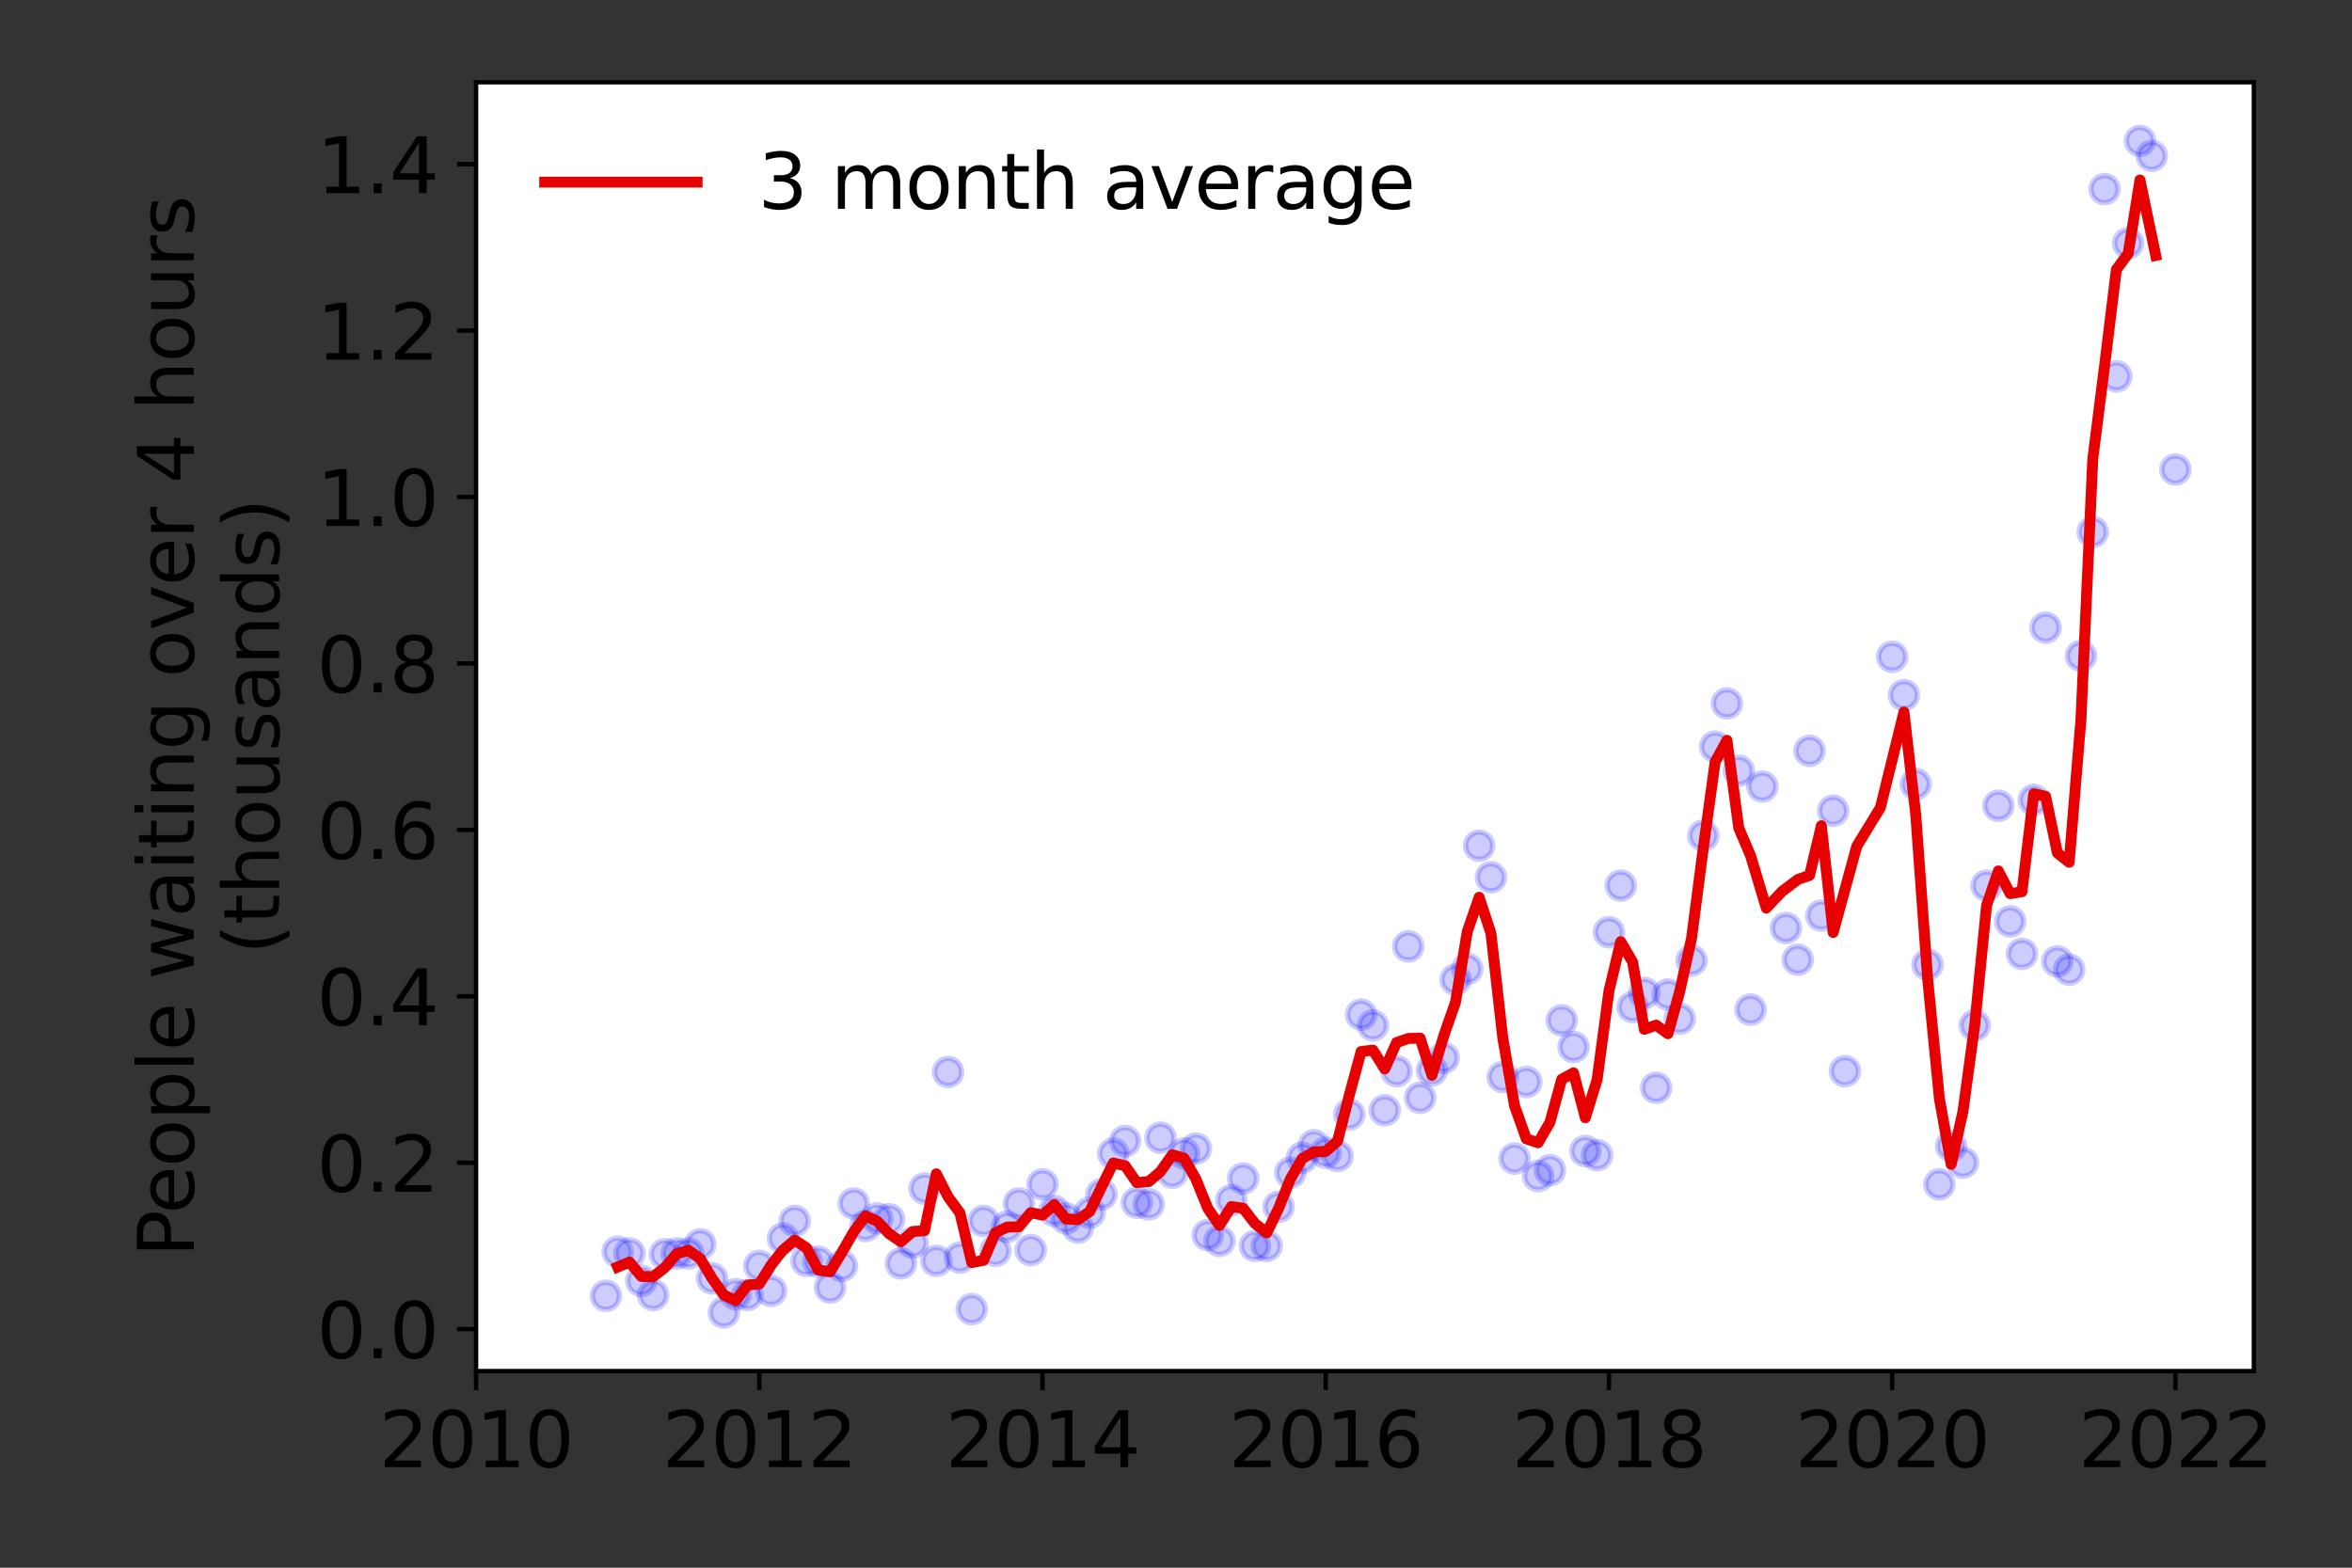 <?xml version="1.0" encoding="utf-8" standalone="no"?>
<!DOCTYPE svg PUBLIC "-//W3C//DTD SVG 1.1//EN"
  "http://www.w3.org/Graphics/SVG/1.1/DTD/svg11.dtd">
<svg height="288pt" version="1.1" viewBox="0 0 432 288" width="432pt" xmlns="http://www.w3.org/2000/svg" xmlns:xlink="http://www.w3.org/1999/xlink">
 <rect x="0" y="0" width="432" height="288" fill="#333333" stroke="none"/>
 <defs>
  <style type="text/css">*{stroke-linecap:butt;stroke-linejoin:round;}</style>
 </defs>
 <g id="figure_1">
  <g id="patch_1">
   <path d="M 0 288 
L 432 288 
L 432 0 
L 0 0 
z
" style="fill:none;"/>
  </g>
  <g id="axes_1">
   <g id="patch_2">
    <path d="M 87.445 251.88 
L 413.971 251.88 
L 413.971 15.12 
L 87.445 15.12 
z
" style="fill:#ffffff;"/>
   </g>
   <g id="matplotlib.axis_1">
    <g id="xtick_1">
     <g id="line2d_1">
      <defs>
       <path d="M 0 0 
L 0 3.5 
" id="m9cce3bb2ef" style="stroke:#000000;stroke-width:0.8;"/>
      </defs>
      <g>
       <use style="stroke:#000000;stroke-width:0.8;" x="87.445" xlink:href="#m9cce3bb2ef" y="251.88"/>
      </g>
     </g>
     <g id="text_1">
      <!-- 2010 -->
      <g transform="translate(69.63 269.518)scale(0.14 -0.14)">
       <defs>
        <path d="M 1228 531 
L 3431 531 
L 3431 0 
L 469 0 
L 469 531 
Q 828 903 1448 1529 
Q 2069 2156 2228 2338 
Q 2531 2678 2651 2914 
Q 2772 3150 2772 3378 
Q 2772 3750 2511 3984 
Q 2250 4219 1831 4219 
Q 1534 4219 1204 4116 
Q 875 4013 500 3803 
L 500 4441 
Q 881 4594 1212 4672 
Q 1544 4750 1819 4750 
Q 2544 4750 2975 4387 
Q 3406 4025 3406 3419 
Q 3406 3131 3298 2873 
Q 3191 2616 2906 2266 
Q 2828 2175 2409 1742 
Q 1991 1309 1228 531 
z
" id="DejaVuSans-32" transform="scale(0.016)"/>
        <path d="M 2034 4250 
Q 1547 4250 1301 3770 
Q 1056 3291 1056 2328 
Q 1056 1369 1301 889 
Q 1547 409 2034 409 
Q 2525 409 2770 889 
Q 3016 1369 3016 2328 
Q 3016 3291 2770 3770 
Q 2525 4250 2034 4250 
z
M 2034 4750 
Q 2819 4750 3233 4129 
Q 3647 3509 3647 2328 
Q 3647 1150 3233 529 
Q 2819 -91 2034 -91 
Q 1250 -91 836 529 
Q 422 1150 422 2328 
Q 422 3509 836 4129 
Q 1250 4750 2034 4750 
z
" id="DejaVuSans-30" transform="scale(0.016)"/>
        <path d="M 794 531 
L 1825 531 
L 1825 4091 
L 703 3866 
L 703 4441 
L 1819 4666 
L 2450 4666 
L 2450 531 
L 3481 531 
L 3481 0 
L 794 0 
L 794 531 
z
" id="DejaVuSans-31" transform="scale(0.016)"/>
       </defs>
       <use xlink:href="#DejaVuSans-32"/>
       <use x="63.623" xlink:href="#DejaVuSans-30"/>
       <use x="127.246" xlink:href="#DejaVuSans-31"/>
       <use x="190.869" xlink:href="#DejaVuSans-30"/>
      </g>
     </g>
    </g>
    <g id="xtick_2">
     <g id="line2d_2">
      <g>
       <use style="stroke:#000000;stroke-width:0.8;" x="139.464" xlink:href="#m9cce3bb2ef" y="251.88"/>
      </g>
     </g>
     <g id="text_2">
      <!-- 2012 -->
      <g transform="translate(121.649 269.518)scale(0.14 -0.14)">
       <use xlink:href="#DejaVuSans-32"/>
       <use x="63.623" xlink:href="#DejaVuSans-30"/>
       <use x="127.246" xlink:href="#DejaVuSans-31"/>
       <use x="190.869" xlink:href="#DejaVuSans-32"/>
      </g>
     </g>
    </g>
    <g id="xtick_3">
     <g id="line2d_3">
      <g>
       <use style="stroke:#000000;stroke-width:0.8;" x="191.483" xlink:href="#m9cce3bb2ef" y="251.88"/>
      </g>
     </g>
     <g id="text_3">
      <!-- 2014 -->
      <g transform="translate(173.668 269.518)scale(0.14 -0.14)">
       <defs>
        <path d="M 2419 4116 
L 825 1625 
L 2419 1625 
L 2419 4116 
z
M 2253 4666 
L 3047 4666 
L 3047 1625 
L 3713 1625 
L 3713 1100 
L 3047 1100 
L 3047 0 
L 2419 0 
L 2419 1100 
L 313 1100 
L 313 1709 
L 2253 4666 
z
" id="DejaVuSans-34" transform="scale(0.016)"/>
       </defs>
       <use xlink:href="#DejaVuSans-32"/>
       <use x="63.623" xlink:href="#DejaVuSans-30"/>
       <use x="127.246" xlink:href="#DejaVuSans-31"/>
       <use x="190.869" xlink:href="#DejaVuSans-34"/>
      </g>
     </g>
    </g>
    <g id="xtick_4">
     <g id="line2d_4">
      <g>
       <use style="stroke:#000000;stroke-width:0.8;" x="243.501" xlink:href="#m9cce3bb2ef" y="251.88"/>
      </g>
     </g>
     <g id="text_4">
      <!-- 2016 -->
      <g transform="translate(225.686 269.518)scale(0.14 -0.14)">
       <defs>
        <path d="M 2113 2584 
Q 1688 2584 1439 2293 
Q 1191 2003 1191 1497 
Q 1191 994 1439 701 
Q 1688 409 2113 409 
Q 2538 409 2786 701 
Q 3034 994 3034 1497 
Q 3034 2003 2786 2293 
Q 2538 2584 2113 2584 
z
M 3366 4563 
L 3366 3988 
Q 3128 4100 2886 4159 
Q 2644 4219 2406 4219 
Q 1781 4219 1451 3797 
Q 1122 3375 1075 2522 
Q 1259 2794 1537 2939 
Q 1816 3084 2150 3084 
Q 2853 3084 3261 2657 
Q 3669 2231 3669 1497 
Q 3669 778 3244 343 
Q 2819 -91 2113 -91 
Q 1303 -91 875 529 
Q 447 1150 447 2328 
Q 447 3434 972 4092 
Q 1497 4750 2381 4750 
Q 2619 4750 2861 4703 
Q 3103 4656 3366 4563 
z
" id="DejaVuSans-36" transform="scale(0.016)"/>
       </defs>
       <use xlink:href="#DejaVuSans-32"/>
       <use x="63.623" xlink:href="#DejaVuSans-30"/>
       <use x="127.246" xlink:href="#DejaVuSans-31"/>
       <use x="190.869" xlink:href="#DejaVuSans-36"/>
      </g>
     </g>
    </g>
    <g id="xtick_5">
     <g id="line2d_5">
      <g>
       <use style="stroke:#000000;stroke-width:0.8;" x="295.52" xlink:href="#m9cce3bb2ef" y="251.88"/>
      </g>
     </g>
     <g id="text_5">
      <!-- 2018 -->
      <g transform="translate(277.705 269.518)scale(0.14 -0.14)">
       <defs>
        <path d="M 2034 2216 
Q 1584 2216 1326 1975 
Q 1069 1734 1069 1313 
Q 1069 891 1326 650 
Q 1584 409 2034 409 
Q 2484 409 2743 651 
Q 3003 894 3003 1313 
Q 3003 1734 2745 1975 
Q 2488 2216 2034 2216 
z
M 1403 2484 
Q 997 2584 770 2862 
Q 544 3141 544 3541 
Q 544 4100 942 4425 
Q 1341 4750 2034 4750 
Q 2731 4750 3128 4425 
Q 3525 4100 3525 3541 
Q 3525 3141 3298 2862 
Q 3072 2584 2669 2484 
Q 3125 2378 3379 2068 
Q 3634 1759 3634 1313 
Q 3634 634 3220 271 
Q 2806 -91 2034 -91 
Q 1263 -91 848 271 
Q 434 634 434 1313 
Q 434 1759 690 2068 
Q 947 2378 1403 2484 
z
M 1172 3481 
Q 1172 3119 1398 2916 
Q 1625 2713 2034 2713 
Q 2441 2713 2670 2916 
Q 2900 3119 2900 3481 
Q 2900 3844 2670 4047 
Q 2441 4250 2034 4250 
Q 1625 4250 1398 4047 
Q 1172 3844 1172 3481 
z
" id="DejaVuSans-38" transform="scale(0.016)"/>
       </defs>
       <use xlink:href="#DejaVuSans-32"/>
       <use x="63.623" xlink:href="#DejaVuSans-30"/>
       <use x="127.246" xlink:href="#DejaVuSans-31"/>
       <use x="190.869" xlink:href="#DejaVuSans-38"/>
      </g>
     </g>
    </g>
    <g id="xtick_6">
     <g id="line2d_6">
      <g>
       <use style="stroke:#000000;stroke-width:0.8;" x="347.539" xlink:href="#m9cce3bb2ef" y="251.88"/>
      </g>
     </g>
     <g id="text_6">
      <!-- 2020 -->
      <g transform="translate(329.724 269.518)scale(0.14 -0.14)">
       <use xlink:href="#DejaVuSans-32"/>
       <use x="63.623" xlink:href="#DejaVuSans-30"/>
       <use x="127.246" xlink:href="#DejaVuSans-32"/>
       <use x="190.869" xlink:href="#DejaVuSans-30"/>
      </g>
     </g>
    </g>
    <g id="xtick_7">
     <g id="line2d_7">
      <g>
       <use style="stroke:#000000;stroke-width:0.8;" x="399.558" xlink:href="#m9cce3bb2ef" y="251.88"/>
      </g>
     </g>
     <g id="text_7">
      <!-- 2022 -->
      <g transform="translate(381.743 269.518)scale(0.14 -0.14)">
       <use xlink:href="#DejaVuSans-32"/>
       <use x="63.623" xlink:href="#DejaVuSans-30"/>
       <use x="127.246" xlink:href="#DejaVuSans-32"/>
       <use x="190.869" xlink:href="#DejaVuSans-32"/>
      </g>
     </g>
    </g>
   </g>
   <g id="matplotlib.axis_2">
    <g id="ytick_1">
     <g id="line2d_8">
      <defs>
       <path d="M 0 0 
L -3.5 0 
" id="m38bc4de103" style="stroke:#000000;stroke-width:0.8;"/>
      </defs>
      <g>
       <use style="stroke:#000000;stroke-width:0.8;" x="87.445" xlink:href="#m38bc4de103" y="244.176"/>
      </g>
     </g>
     <g id="text_8">
      <!-- 0.0 -->
      <g transform="translate(58.181 249.494)scale(0.14 -0.14)">
       <defs>
        <path d="M 684 794 
L 1344 794 
L 1344 0 
L 684 0 
L 684 794 
z
" id="DejaVuSans-2e" transform="scale(0.016)"/>
       </defs>
       <use xlink:href="#DejaVuSans-30"/>
       <use x="63.623" xlink:href="#DejaVuSans-2e"/>
       <use x="95.41" xlink:href="#DejaVuSans-30"/>
      </g>
     </g>
    </g>
    <g id="ytick_2">
     <g id="line2d_9">
      <g>
       <use style="stroke:#000000;stroke-width:0.8;" x="87.445" xlink:href="#m38bc4de103" y="213.602"/>
      </g>
     </g>
     <g id="text_9">
      <!-- 0.2 -->
      <g transform="translate(58.181 218.921)scale(0.14 -0.14)">
       <use xlink:href="#DejaVuSans-30"/>
       <use x="63.623" xlink:href="#DejaVuSans-2e"/>
       <use x="95.41" xlink:href="#DejaVuSans-32"/>
      </g>
     </g>
    </g>
    <g id="ytick_3">
     <g id="line2d_10">
      <g>
       <use style="stroke:#000000;stroke-width:0.8;" x="87.445" xlink:href="#m38bc4de103" y="183.029"/>
      </g>
     </g>
     <g id="text_10">
      <!-- 0.4 -->
      <g transform="translate(58.181 188.348)scale(0.14 -0.14)">
       <use xlink:href="#DejaVuSans-30"/>
       <use x="63.623" xlink:href="#DejaVuSans-2e"/>
       <use x="95.41" xlink:href="#DejaVuSans-34"/>
      </g>
     </g>
    </g>
    <g id="ytick_4">
     <g id="line2d_11">
      <g>
       <use style="stroke:#000000;stroke-width:0.8;" x="87.445" xlink:href="#m38bc4de103" y="152.455"/>
      </g>
     </g>
     <g id="text_11">
      <!-- 0.6 -->
      <g transform="translate(58.181 157.774)scale(0.14 -0.14)">
       <use xlink:href="#DejaVuSans-30"/>
       <use x="63.623" xlink:href="#DejaVuSans-2e"/>
       <use x="95.41" xlink:href="#DejaVuSans-36"/>
      </g>
     </g>
    </g>
    <g id="ytick_5">
     <g id="line2d_12">
      <g>
       <use style="stroke:#000000;stroke-width:0.8;" x="87.445" xlink:href="#m38bc4de103" y="121.882"/>
      </g>
     </g>
     <g id="text_12">
      <!-- 0.8 -->
      <g transform="translate(58.181 127.201)scale(0.14 -0.14)">
       <use xlink:href="#DejaVuSans-30"/>
       <use x="63.623" xlink:href="#DejaVuSans-2e"/>
       <use x="95.41" xlink:href="#DejaVuSans-38"/>
      </g>
     </g>
    </g>
    <g id="ytick_6">
     <g id="line2d_13">
      <g>
       <use style="stroke:#000000;stroke-width:0.8;" x="87.445" xlink:href="#m38bc4de103" y="91.309"/>
      </g>
     </g>
     <g id="text_13">
      <!-- 1.0 -->
      <g transform="translate(58.181 96.628)scale(0.14 -0.14)">
       <use xlink:href="#DejaVuSans-31"/>
       <use x="63.623" xlink:href="#DejaVuSans-2e"/>
       <use x="95.41" xlink:href="#DejaVuSans-30"/>
      </g>
     </g>
    </g>
    <g id="ytick_7">
     <g id="line2d_14">
      <g>
       <use style="stroke:#000000;stroke-width:0.8;" x="87.445" xlink:href="#m38bc4de103" y="60.735"/>
      </g>
     </g>
     <g id="text_14">
      <!-- 1.2 -->
      <g transform="translate(58.181 66.054)scale(0.14 -0.14)">
       <use xlink:href="#DejaVuSans-31"/>
       <use x="63.623" xlink:href="#DejaVuSans-2e"/>
       <use x="95.41" xlink:href="#DejaVuSans-32"/>
      </g>
     </g>
    </g>
    <g id="ytick_8">
     <g id="line2d_15">
      <g>
       <use style="stroke:#000000;stroke-width:0.8;" x="87.445" xlink:href="#m38bc4de103" y="30.162"/>
      </g>
     </g>
     <g id="text_15">
      <!-- 1.4 -->
      <g transform="translate(58.181 35.481)scale(0.14 -0.14)">
       <use xlink:href="#DejaVuSans-31"/>
       <use x="63.623" xlink:href="#DejaVuSans-2e"/>
       <use x="95.41" xlink:href="#DejaVuSans-34"/>
      </g>
     </g>
    </g>
    <g id="text_16">
     <!-- People waiting over 4 hours -->
     <g transform="translate(35.592 230.925)rotate(-90)scale(0.14 -0.14)">
      <defs>
       <path d="M 1259 4147 
L 1259 2394 
L 2053 2394 
Q 2494 2394 2734 2622 
Q 2975 2850 2975 3272 
Q 2975 3691 2734 3919 
Q 2494 4147 2053 4147 
L 1259 4147 
z
M 628 4666 
L 2053 4666 
Q 2838 4666 3239 4311 
Q 3641 3956 3641 3272 
Q 3641 2581 3239 2228 
Q 2838 1875 2053 1875 
L 1259 1875 
L 1259 0 
L 628 0 
L 628 4666 
z
" id="DejaVuSans-50" transform="scale(0.016)"/>
       <path d="M 3597 1894 
L 3597 1613 
L 953 1613 
Q 991 1019 1311 708 
Q 1631 397 2203 397 
Q 2534 397 2845 478 
Q 3156 559 3463 722 
L 3463 178 
Q 3153 47 2828 -22 
Q 2503 -91 2169 -91 
Q 1331 -91 842 396 
Q 353 884 353 1716 
Q 353 2575 817 3079 
Q 1281 3584 2069 3584 
Q 2775 3584 3186 3129 
Q 3597 2675 3597 1894 
z
M 3022 2063 
Q 3016 2534 2758 2815 
Q 2500 3097 2075 3097 
Q 1594 3097 1305 2825 
Q 1016 2553 972 2059 
L 3022 2063 
z
" id="DejaVuSans-65" transform="scale(0.016)"/>
       <path d="M 1959 3097 
Q 1497 3097 1228 2736 
Q 959 2375 959 1747 
Q 959 1119 1226 758 
Q 1494 397 1959 397 
Q 2419 397 2687 759 
Q 2956 1122 2956 1747 
Q 2956 2369 2687 2733 
Q 2419 3097 1959 3097 
z
M 1959 3584 
Q 2709 3584 3137 3096 
Q 3566 2609 3566 1747 
Q 3566 888 3137 398 
Q 2709 -91 1959 -91 
Q 1206 -91 779 398 
Q 353 888 353 1747 
Q 353 2609 779 3096 
Q 1206 3584 1959 3584 
z
" id="DejaVuSans-6f" transform="scale(0.016)"/>
       <path d="M 1159 525 
L 1159 -1331 
L 581 -1331 
L 581 3500 
L 1159 3500 
L 1159 2969 
Q 1341 3281 1617 3432 
Q 1894 3584 2278 3584 
Q 2916 3584 3314 3078 
Q 3713 2572 3713 1747 
Q 3713 922 3314 415 
Q 2916 -91 2278 -91 
Q 1894 -91 1617 61 
Q 1341 213 1159 525 
z
M 3116 1747 
Q 3116 2381 2855 2742 
Q 2594 3103 2138 3103 
Q 1681 3103 1420 2742 
Q 1159 2381 1159 1747 
Q 1159 1113 1420 752 
Q 1681 391 2138 391 
Q 2594 391 2855 752 
Q 3116 1113 3116 1747 
z
" id="DejaVuSans-70" transform="scale(0.016)"/>
       <path d="M 603 4863 
L 1178 4863 
L 1178 0 
L 603 0 
L 603 4863 
z
" id="DejaVuSans-6c" transform="scale(0.016)"/>
       <path id="DejaVuSans-20" transform="scale(0.016)"/>
       <path d="M 269 3500 
L 844 3500 
L 1563 769 
L 2278 3500 
L 2956 3500 
L 3675 769 
L 4391 3500 
L 4966 3500 
L 4050 0 
L 3372 0 
L 2619 2869 
L 1863 0 
L 1184 0 
L 269 3500 
z
" id="DejaVuSans-77" transform="scale(0.016)"/>
       <path d="M 2194 1759 
Q 1497 1759 1228 1600 
Q 959 1441 959 1056 
Q 959 750 1161 570 
Q 1363 391 1709 391 
Q 2188 391 2477 730 
Q 2766 1069 2766 1631 
L 2766 1759 
L 2194 1759 
z
M 3341 1997 
L 3341 0 
L 2766 0 
L 2766 531 
Q 2569 213 2275 61 
Q 1981 -91 1556 -91 
Q 1019 -91 701 211 
Q 384 513 384 1019 
Q 384 1609 779 1909 
Q 1175 2209 1959 2209 
L 2766 2209 
L 2766 2266 
Q 2766 2663 2505 2880 
Q 2244 3097 1772 3097 
Q 1472 3097 1187 3025 
Q 903 2953 641 2809 
L 641 3341 
Q 956 3463 1253 3523 
Q 1550 3584 1831 3584 
Q 2591 3584 2966 3190 
Q 3341 2797 3341 1997 
z
" id="DejaVuSans-61" transform="scale(0.016)"/>
       <path d="M 603 3500 
L 1178 3500 
L 1178 0 
L 603 0 
L 603 3500 
z
M 603 4863 
L 1178 4863 
L 1178 4134 
L 603 4134 
L 603 4863 
z
" id="DejaVuSans-69" transform="scale(0.016)"/>
       <path d="M 1172 4494 
L 1172 3500 
L 2356 3500 
L 2356 3053 
L 1172 3053 
L 1172 1153 
Q 1172 725 1289 603 
Q 1406 481 1766 481 
L 2356 481 
L 2356 0 
L 1766 0 
Q 1100 0 847 248 
Q 594 497 594 1153 
L 594 3053 
L 172 3053 
L 172 3500 
L 594 3500 
L 594 4494 
L 1172 4494 
z
" id="DejaVuSans-74" transform="scale(0.016)"/>
       <path d="M 3513 2113 
L 3513 0 
L 2938 0 
L 2938 2094 
Q 2938 2591 2744 2837 
Q 2550 3084 2163 3084 
Q 1697 3084 1428 2787 
Q 1159 2491 1159 1978 
L 1159 0 
L 581 0 
L 581 3500 
L 1159 3500 
L 1159 2956 
Q 1366 3272 1645 3428 
Q 1925 3584 2291 3584 
Q 2894 3584 3203 3211 
Q 3513 2838 3513 2113 
z
" id="DejaVuSans-6e" transform="scale(0.016)"/>
       <path d="M 2906 1791 
Q 2906 2416 2648 2759 
Q 2391 3103 1925 3103 
Q 1463 3103 1205 2759 
Q 947 2416 947 1791 
Q 947 1169 1205 825 
Q 1463 481 1925 481 
Q 2391 481 2648 825 
Q 2906 1169 2906 1791 
z
M 3481 434 
Q 3481 -459 3084 -895 
Q 2688 -1331 1869 -1331 
Q 1566 -1331 1297 -1286 
Q 1028 -1241 775 -1147 
L 775 -588 
Q 1028 -725 1275 -790 
Q 1522 -856 1778 -856 
Q 2344 -856 2625 -561 
Q 2906 -266 2906 331 
L 2906 616 
Q 2728 306 2450 153 
Q 2172 0 1784 0 
Q 1141 0 747 490 
Q 353 981 353 1791 
Q 353 2603 747 3093 
Q 1141 3584 1784 3584 
Q 2172 3584 2450 3431 
Q 2728 3278 2906 2969 
L 2906 3500 
L 3481 3500 
L 3481 434 
z
" id="DejaVuSans-67" transform="scale(0.016)"/>
       <path d="M 191 3500 
L 800 3500 
L 1894 563 
L 2988 3500 
L 3597 3500 
L 2284 0 
L 1503 0 
L 191 3500 
z
" id="DejaVuSans-76" transform="scale(0.016)"/>
       <path d="M 2631 2963 
Q 2534 3019 2420 3045 
Q 2306 3072 2169 3072 
Q 1681 3072 1420 2755 
Q 1159 2438 1159 1844 
L 1159 0 
L 581 0 
L 581 3500 
L 1159 3500 
L 1159 2956 
Q 1341 3275 1631 3429 
Q 1922 3584 2338 3584 
Q 2397 3584 2469 3576 
Q 2541 3569 2628 3553 
L 2631 2963 
z
" id="DejaVuSans-72" transform="scale(0.016)"/>
       <path d="M 3513 2113 
L 3513 0 
L 2938 0 
L 2938 2094 
Q 2938 2591 2744 2837 
Q 2550 3084 2163 3084 
Q 1697 3084 1428 2787 
Q 1159 2491 1159 1978 
L 1159 0 
L 581 0 
L 581 4863 
L 1159 4863 
L 1159 2956 
Q 1366 3272 1645 3428 
Q 1925 3584 2291 3584 
Q 2894 3584 3203 3211 
Q 3513 2838 3513 2113 
z
" id="DejaVuSans-68" transform="scale(0.016)"/>
       <path d="M 544 1381 
L 544 3500 
L 1119 3500 
L 1119 1403 
Q 1119 906 1312 657 
Q 1506 409 1894 409 
Q 2359 409 2629 706 
Q 2900 1003 2900 1516 
L 2900 3500 
L 3475 3500 
L 3475 0 
L 2900 0 
L 2900 538 
Q 2691 219 2414 64 
Q 2138 -91 1772 -91 
Q 1169 -91 856 284 
Q 544 659 544 1381 
z
M 1991 3584 
L 1991 3584 
z
" id="DejaVuSans-75" transform="scale(0.016)"/>
       <path d="M 2834 3397 
L 2834 2853 
Q 2591 2978 2328 3040 
Q 2066 3103 1784 3103 
Q 1356 3103 1142 2972 
Q 928 2841 928 2578 
Q 928 2378 1081 2264 
Q 1234 2150 1697 2047 
L 1894 2003 
Q 2506 1872 2764 1633 
Q 3022 1394 3022 966 
Q 3022 478 2636 193 
Q 2250 -91 1575 -91 
Q 1294 -91 989 -36 
Q 684 19 347 128 
L 347 722 
Q 666 556 975 473 
Q 1284 391 1588 391 
Q 1994 391 2212 530 
Q 2431 669 2431 922 
Q 2431 1156 2273 1281 
Q 2116 1406 1581 1522 
L 1381 1569 
Q 847 1681 609 1914 
Q 372 2147 372 2553 
Q 372 3047 722 3315 
Q 1072 3584 1716 3584 
Q 2034 3584 2315 3537 
Q 2597 3491 2834 3397 
z
" id="DejaVuSans-73" transform="scale(0.016)"/>
      </defs>
      <use xlink:href="#DejaVuSans-50"/>
      <use x="56.678" xlink:href="#DejaVuSans-65"/>
      <use x="118.201" xlink:href="#DejaVuSans-6f"/>
      <use x="179.383" xlink:href="#DejaVuSans-70"/>
      <use x="242.859" xlink:href="#DejaVuSans-6c"/>
      <use x="270.643" xlink:href="#DejaVuSans-65"/>
      <use x="332.166" xlink:href="#DejaVuSans-20"/>
      <use x="363.953" xlink:href="#DejaVuSans-77"/>
      <use x="445.74" xlink:href="#DejaVuSans-61"/>
      <use x="507.02" xlink:href="#DejaVuSans-69"/>
      <use x="534.803" xlink:href="#DejaVuSans-74"/>
      <use x="574.012" xlink:href="#DejaVuSans-69"/>
      <use x="601.795" xlink:href="#DejaVuSans-6e"/>
      <use x="665.174" xlink:href="#DejaVuSans-67"/>
      <use x="728.65" xlink:href="#DejaVuSans-20"/>
      <use x="760.438" xlink:href="#DejaVuSans-6f"/>
      <use x="821.619" xlink:href="#DejaVuSans-76"/>
      <use x="880.799" xlink:href="#DejaVuSans-65"/>
      <use x="942.322" xlink:href="#DejaVuSans-72"/>
      <use x="983.436" xlink:href="#DejaVuSans-20"/>
      <use x="1015.223" xlink:href="#DejaVuSans-34"/>
      <use x="1078.846" xlink:href="#DejaVuSans-20"/>
      <use x="1110.633" xlink:href="#DejaVuSans-68"/>
      <use x="1174.012" xlink:href="#DejaVuSans-6f"/>
      <use x="1235.193" xlink:href="#DejaVuSans-75"/>
      <use x="1298.572" xlink:href="#DejaVuSans-72"/>
      <use x="1339.686" xlink:href="#DejaVuSans-73"/>
     </g>
     <!-- (thousands) -->
     <g transform="translate(51.269 175.325)rotate(-90)scale(0.14 -0.14)">
      <defs>
       <path d="M 1984 4856 
Q 1566 4138 1362 3434 
Q 1159 2731 1159 2009 
Q 1159 1288 1364 580 
Q 1569 -128 1984 -844 
L 1484 -844 
Q 1016 -109 783 600 
Q 550 1309 550 2009 
Q 550 2706 781 3412 
Q 1013 4119 1484 4856 
L 1984 4856 
z
" id="DejaVuSans-28" transform="scale(0.016)"/>
       <path d="M 2906 2969 
L 2906 4863 
L 3481 4863 
L 3481 0 
L 2906 0 
L 2906 525 
Q 2725 213 2448 61 
Q 2172 -91 1784 -91 
Q 1150 -91 751 415 
Q 353 922 353 1747 
Q 353 2572 751 3078 
Q 1150 3584 1784 3584 
Q 2172 3584 2448 3432 
Q 2725 3281 2906 2969 
z
M 947 1747 
Q 947 1113 1208 752 
Q 1469 391 1925 391 
Q 2381 391 2643 752 
Q 2906 1113 2906 1747 
Q 2906 2381 2643 2742 
Q 2381 3103 1925 3103 
Q 1469 3103 1208 2742 
Q 947 2381 947 1747 
z
" id="DejaVuSans-64" transform="scale(0.016)"/>
       <path d="M 513 4856 
L 1013 4856 
Q 1481 4119 1714 3412 
Q 1947 2706 1947 2009 
Q 1947 1309 1714 600 
Q 1481 -109 1013 -844 
L 513 -844 
Q 928 -128 1133 580 
Q 1338 1288 1338 2009 
Q 1338 2731 1133 3434 
Q 928 4138 513 4856 
z
" id="DejaVuSans-29" transform="scale(0.016)"/>
      </defs>
      <use xlink:href="#DejaVuSans-28"/>
      <use x="39.014" xlink:href="#DejaVuSans-74"/>
      <use x="78.223" xlink:href="#DejaVuSans-68"/>
      <use x="141.602" xlink:href="#DejaVuSans-6f"/>
      <use x="202.783" xlink:href="#DejaVuSans-75"/>
      <use x="266.162" xlink:href="#DejaVuSans-73"/>
      <use x="318.262" xlink:href="#DejaVuSans-61"/>
      <use x="379.541" xlink:href="#DejaVuSans-6e"/>
      <use x="442.92" xlink:href="#DejaVuSans-64"/>
      <use x="506.396" xlink:href="#DejaVuSans-73"/>
      <use x="558.496" xlink:href="#DejaVuSans-29"/>
     </g>
    </g>
   </g>
   <g id="line2d_16">
    <defs>
     <path d="M 0 2.5 
C 0.663 2.5 1.299 2.237 1.768 1.768 
C 2.237 1.299 2.5 0.663 2.5 0 
C 2.5 -0.663 2.237 -1.299 1.768 -1.768 
C 1.299 -2.237 0.663 -2.5 0 -2.5 
C -0.663 -2.5 -1.299 -2.237 -1.768 -1.768 
C -2.237 -1.299 -2.5 -0.663 -2.5 0 
C -2.5 0.663 -2.237 1.299 -1.768 1.768 
C -1.299 2.237 -0.663 2.5 0 2.5 
z
" id="m7bc26847c3" style="stroke:#0000ff;stroke-opacity:0.2;"/>
    </defs>
    <g clip-path="url(#pd9e05b3bcd)">
     <use style="fill:#0000ff;fill-opacity:0.2;stroke:#0000ff;stroke-opacity:0.2;" x="399.558" xlink:href="#m7bc26847c3" y="86.264"/>
     <use style="fill:#0000ff;fill-opacity:0.2;stroke:#0000ff;stroke-opacity:0.2;" x="395.223" xlink:href="#m7bc26847c3" y="28.633"/>
     <use style="fill:#0000ff;fill-opacity:0.2;stroke:#0000ff;stroke-opacity:0.2;" x="393.055" xlink:href="#m7bc26847c3" y="25.882"/>
     <use style="fill:#0000ff;fill-opacity:0.2;stroke:#0000ff;stroke-opacity:0.2;" x="390.888" xlink:href="#m7bc26847c3" y="44.684"/>
     <use style="fill:#0000ff;fill-opacity:0.2;stroke:#0000ff;stroke-opacity:0.2;" x="388.72" xlink:href="#m7bc26847c3" y="69.143"/>
     <use style="fill:#0000ff;fill-opacity:0.2;stroke:#0000ff;stroke-opacity:0.2;" x="386.553" xlink:href="#m7bc26847c3" y="34.748"/>
     <use style="fill:#0000ff;fill-opacity:0.2;stroke:#0000ff;stroke-opacity:0.2;" x="384.386" xlink:href="#m7bc26847c3" y="97.729"/>
     <use style="fill:#0000ff;fill-opacity:0.2;stroke:#0000ff;stroke-opacity:0.2;" x="382.218" xlink:href="#m7bc26847c3" y="120.506"/>
     <use style="fill:#0000ff;fill-opacity:0.2;stroke:#0000ff;stroke-opacity:0.2;" x="380.051" xlink:href="#m7bc26847c3" y="178.137"/>
     <use style="fill:#0000ff;fill-opacity:0.2;stroke:#0000ff;stroke-opacity:0.2;" x="377.883" xlink:href="#m7bc26847c3" y="176.608"/>
     <use style="fill:#0000ff;fill-opacity:0.2;stroke:#0000ff;stroke-opacity:0.2;" x="375.716" xlink:href="#m7bc26847c3" y="115.309"/>
     <use style="fill:#0000ff;fill-opacity:0.2;stroke:#0000ff;stroke-opacity:0.2;" x="373.548" xlink:href="#m7bc26847c3" y="146.952"/>
     <use style="fill:#0000ff;fill-opacity:0.2;stroke:#0000ff;stroke-opacity:0.2;" x="371.381" xlink:href="#m7bc26847c3" y="175.233"/>
     <use style="fill:#0000ff;fill-opacity:0.2;stroke:#0000ff;stroke-opacity:0.2;" x="369.213" xlink:href="#m7bc26847c3" y="169.271"/>
     <use style="fill:#0000ff;fill-opacity:0.2;stroke:#0000ff;stroke-opacity:0.2;" x="367.046" xlink:href="#m7bc26847c3" y="148.022"/>
     <use style="fill:#0000ff;fill-opacity:0.2;stroke:#0000ff;stroke-opacity:0.2;" x="364.879" xlink:href="#m7bc26847c3" y="162.698"/>
     <use style="fill:#0000ff;fill-opacity:0.2;stroke:#0000ff;stroke-opacity:0.2;" x="362.711" xlink:href="#m7bc26847c3" y="188.379"/>
     <use style="fill:#0000ff;fill-opacity:0.2;stroke:#0000ff;stroke-opacity:0.2;" x="360.544" xlink:href="#m7bc26847c3" y="213.602"/>
     <use style="fill:#0000ff;fill-opacity:0.2;stroke:#0000ff;stroke-opacity:0.2;" x="358.376" xlink:href="#m7bc26847c3" y="210.545"/>
     <use style="fill:#0000ff;fill-opacity:0.2;stroke:#0000ff;stroke-opacity:0.2;" x="356.209" xlink:href="#m7bc26847c3" y="217.577"/>
     <use style="fill:#0000ff;fill-opacity:0.2;stroke:#0000ff;stroke-opacity:0.2;" x="354.041" xlink:href="#m7bc26847c3" y="177.22"/>
     <use style="fill:#0000ff;fill-opacity:0.2;stroke:#0000ff;stroke-opacity:0.2;" x="351.874" xlink:href="#m7bc26847c3" y="144.048"/>
     <use style="fill:#0000ff;fill-opacity:0.2;stroke:#0000ff;stroke-opacity:0.2;" x="349.706" xlink:href="#m7bc26847c3" y="127.691"/>
     <use style="fill:#0000ff;fill-opacity:0.2;stroke:#0000ff;stroke-opacity:0.2;" x="347.539" xlink:href="#m7bc26847c3" y="120.659"/>
     <use style="fill:#0000ff;fill-opacity:0.2;stroke:#0000ff;stroke-opacity:0.2;" x="338.869" xlink:href="#m7bc26847c3" y="196.787"/>
     <use style="fill:#0000ff;fill-opacity:0.2;stroke:#0000ff;stroke-opacity:0.2;" x="336.702" xlink:href="#m7bc26847c3" y="148.94"/>
     <use style="fill:#0000ff;fill-opacity:0.2;stroke:#0000ff;stroke-opacity:0.2;" x="334.534" xlink:href="#m7bc26847c3" y="168.201"/>
     <use style="fill:#0000ff;fill-opacity:0.2;stroke:#0000ff;stroke-opacity:0.2;" x="332.367" xlink:href="#m7bc26847c3" y="137.933"/>
     <use style="fill:#0000ff;fill-opacity:0.2;stroke:#0000ff;stroke-opacity:0.2;" x="330.199" xlink:href="#m7bc26847c3" y="176.303"/>
     <use style="fill:#0000ff;fill-opacity:0.2;stroke:#0000ff;stroke-opacity:0.2;" x="328.032" xlink:href="#m7bc26847c3" y="170.494"/>
     <use style="fill:#0000ff;fill-opacity:0.2;stroke:#0000ff;stroke-opacity:0.2;" x="323.697" xlink:href="#m7bc26847c3" y="144.506"/>
     <use style="fill:#0000ff;fill-opacity:0.2;stroke:#0000ff;stroke-opacity:0.2;" x="321.53" xlink:href="#m7bc26847c3" y="185.475"/>
     <use style="fill:#0000ff;fill-opacity:0.2;stroke:#0000ff;stroke-opacity:0.2;" x="319.362" xlink:href="#m7bc26847c3" y="141.602"/>
     <use style="fill:#0000ff;fill-opacity:0.2;stroke:#0000ff;stroke-opacity:0.2;" x="317.195" xlink:href="#m7bc26847c3" y="129.22"/>
     <use style="fill:#0000ff;fill-opacity:0.2;stroke:#0000ff;stroke-opacity:0.2;" x="315.027" xlink:href="#m7bc26847c3" y="137.169"/>
     <use style="fill:#0000ff;fill-opacity:0.2;stroke:#0000ff;stroke-opacity:0.2;" x="312.86" xlink:href="#m7bc26847c3" y="153.526"/>
     <use style="fill:#0000ff;fill-opacity:0.2;stroke:#0000ff;stroke-opacity:0.2;" x="310.692" xlink:href="#m7bc26847c3" y="176.456"/>
     <use style="fill:#0000ff;fill-opacity:0.2;stroke:#0000ff;stroke-opacity:0.2;" x="308.525" xlink:href="#m7bc26847c3" y="187.156"/>
     <use style="fill:#0000ff;fill-opacity:0.2;stroke:#0000ff;stroke-opacity:0.2;" x="306.357" xlink:href="#m7bc26847c3" y="182.723"/>
     <use style="fill:#0000ff;fill-opacity:0.2;stroke:#0000ff;stroke-opacity:0.2;" x="304.19" xlink:href="#m7bc26847c3" y="199.844"/>
     <use style="fill:#0000ff;fill-opacity:0.2;stroke:#0000ff;stroke-opacity:0.2;" x="302.022" xlink:href="#m7bc26847c3" y="182.417"/>
     <use style="fill:#0000ff;fill-opacity:0.2;stroke:#0000ff;stroke-opacity:0.2;" x="299.855" xlink:href="#m7bc26847c3" y="185.016"/>
     <use style="fill:#0000ff;fill-opacity:0.2;stroke:#0000ff;stroke-opacity:0.2;" x="297.688" xlink:href="#m7bc26847c3" y="162.698"/>
     <use style="fill:#0000ff;fill-opacity:0.2;stroke:#0000ff;stroke-opacity:0.2;" x="295.52" xlink:href="#m7bc26847c3" y="171.258"/>
     <use style="fill:#0000ff;fill-opacity:0.2;stroke:#0000ff;stroke-opacity:0.2;" x="293.353" xlink:href="#m7bc26847c3" y="212.226"/>
     <use style="fill:#0000ff;fill-opacity:0.2;stroke:#0000ff;stroke-opacity:0.2;" x="291.185" xlink:href="#m7bc26847c3" y="211.462"/>
     <use style="fill:#0000ff;fill-opacity:0.2;stroke:#0000ff;stroke-opacity:0.2;" x="289.018" xlink:href="#m7bc26847c3" y="192.354"/>
     <use style="fill:#0000ff;fill-opacity:0.2;stroke:#0000ff;stroke-opacity:0.2;" x="286.85" xlink:href="#m7bc26847c3" y="187.462"/>
     <use style="fill:#0000ff;fill-opacity:0.2;stroke:#0000ff;stroke-opacity:0.2;" x="284.683" xlink:href="#m7bc26847c3" y="214.978"/>
     <use style="fill:#0000ff;fill-opacity:0.2;stroke:#0000ff;stroke-opacity:0.2;" x="282.515" xlink:href="#m7bc26847c3" y="216.048"/>
     <use style="fill:#0000ff;fill-opacity:0.2;stroke:#0000ff;stroke-opacity:0.2;" x="280.348" xlink:href="#m7bc26847c3" y="198.774"/>
     <use style="fill:#0000ff;fill-opacity:0.2;stroke:#0000ff;stroke-opacity:0.2;" x="278.181" xlink:href="#m7bc26847c3" y="212.838"/>
     <use style="fill:#0000ff;fill-opacity:0.2;stroke:#0000ff;stroke-opacity:0.2;" x="276.013" xlink:href="#m7bc26847c3" y="197.857"/>
     <use style="fill:#0000ff;fill-opacity:0.2;stroke:#0000ff;stroke-opacity:0.2;" x="273.846" xlink:href="#m7bc26847c3" y="161.169"/>
     <use style="fill:#0000ff;fill-opacity:0.2;stroke:#0000ff;stroke-opacity:0.2;" x="271.678" xlink:href="#m7bc26847c3" y="155.36"/>
     <use style="fill:#0000ff;fill-opacity:0.2;stroke:#0000ff;stroke-opacity:0.2;" x="269.511" xlink:href="#m7bc26847c3" y="177.984"/>
     <use style="fill:#0000ff;fill-opacity:0.2;stroke:#0000ff;stroke-opacity:0.2;" x="267.343" xlink:href="#m7bc26847c3" y="179.971"/>
     <use style="fill:#0000ff;fill-opacity:0.2;stroke:#0000ff;stroke-opacity:0.2;" x="265.176" xlink:href="#m7bc26847c3" y="194.341"/>
     <use style="fill:#0000ff;fill-opacity:0.2;stroke:#0000ff;stroke-opacity:0.2;" x="263.008" xlink:href="#m7bc26847c3" y="196.634"/>
     <use style="fill:#0000ff;fill-opacity:0.2;stroke:#0000ff;stroke-opacity:0.2;" x="260.841" xlink:href="#m7bc26847c3" y="201.679"/>
     <use style="fill:#0000ff;fill-opacity:0.2;stroke:#0000ff;stroke-opacity:0.2;" x="258.674" xlink:href="#m7bc26847c3" y="173.857"/>
     <use style="fill:#0000ff;fill-opacity:0.2;stroke:#0000ff;stroke-opacity:0.2;" x="256.506" xlink:href="#m7bc26847c3" y="196.787"/>
     <use style="fill:#0000ff;fill-opacity:0.2;stroke:#0000ff;stroke-opacity:0.2;" x="254.339" xlink:href="#m7bc26847c3" y="203.972"/>
     <use style="fill:#0000ff;fill-opacity:0.2;stroke:#0000ff;stroke-opacity:0.2;" x="252.171" xlink:href="#m7bc26847c3" y="188.379"/>
     <use style="fill:#0000ff;fill-opacity:0.2;stroke:#0000ff;stroke-opacity:0.2;" x="250.004" xlink:href="#m7bc26847c3" y="186.392"/>
     <use style="fill:#0000ff;fill-opacity:0.2;stroke:#0000ff;stroke-opacity:0.2;" x="247.836" xlink:href="#m7bc26847c3" y="204.736"/>
     <use style="fill:#0000ff;fill-opacity:0.2;stroke:#0000ff;stroke-opacity:0.2;" x="245.669" xlink:href="#m7bc26847c3" y="212.379"/>
     <use style="fill:#0000ff;fill-opacity:0.2;stroke:#0000ff;stroke-opacity:0.2;" x="243.501" xlink:href="#m7bc26847c3" y="211.768"/>
     <use style="fill:#0000ff;fill-opacity:0.2;stroke:#0000ff;stroke-opacity:0.2;" x="241.334" xlink:href="#m7bc26847c3" y="210.392"/>
     <use style="fill:#0000ff;fill-opacity:0.2;stroke:#0000ff;stroke-opacity:0.2;" x="239.166" xlink:href="#m7bc26847c3" y="212.685"/>
     <use style="fill:#0000ff;fill-opacity:0.2;stroke:#0000ff;stroke-opacity:0.2;" x="236.999" xlink:href="#m7bc26847c3" y="215.437"/>
     <use style="fill:#0000ff;fill-opacity:0.2;stroke:#0000ff;stroke-opacity:0.2;" x="234.832" xlink:href="#m7bc26847c3" y="221.704"/>
     <use style="fill:#0000ff;fill-opacity:0.2;stroke:#0000ff;stroke-opacity:0.2;" x="232.664" xlink:href="#m7bc26847c3" y="228.889"/>
     <use style="fill:#0000ff;fill-opacity:0.2;stroke:#0000ff;stroke-opacity:0.2;" x="230.497" xlink:href="#m7bc26847c3" y="228.889"/>
     <use style="fill:#0000ff;fill-opacity:0.2;stroke:#0000ff;stroke-opacity:0.2;" x="228.329" xlink:href="#m7bc26847c3" y="216.507"/>
     <use style="fill:#0000ff;fill-opacity:0.2;stroke:#0000ff;stroke-opacity:0.2;" x="226.162" xlink:href="#m7bc26847c3" y="220.481"/>
     <use style="fill:#0000ff;fill-opacity:0.2;stroke:#0000ff;stroke-opacity:0.2;" x="223.994" xlink:href="#m7bc26847c3" y="227.972"/>
     <use style="fill:#0000ff;fill-opacity:0.2;stroke:#0000ff;stroke-opacity:0.2;" x="221.827" xlink:href="#m7bc26847c3" y="226.902"/>
     <use style="fill:#0000ff;fill-opacity:0.2;stroke:#0000ff;stroke-opacity:0.2;" x="219.659" xlink:href="#m7bc26847c3" y="211.003"/>
     <use style="fill:#0000ff;fill-opacity:0.2;stroke:#0000ff;stroke-opacity:0.2;" x="217.492" xlink:href="#m7bc26847c3" y="211.921"/>
     <use style="fill:#0000ff;fill-opacity:0.2;stroke:#0000ff;stroke-opacity:0.2;" x="215.325" xlink:href="#m7bc26847c3" y="215.437"/>
     <use style="fill:#0000ff;fill-opacity:0.2;stroke:#0000ff;stroke-opacity:0.2;" x="213.157" xlink:href="#m7bc26847c3" y="209.016"/>
     <use style="fill:#0000ff;fill-opacity:0.2;stroke:#0000ff;stroke-opacity:0.2;" x="210.99" xlink:href="#m7bc26847c3" y="221.246"/>
     <use style="fill:#0000ff;fill-opacity:0.2;stroke:#0000ff;stroke-opacity:0.2;" x="208.822" xlink:href="#m7bc26847c3" y="220.94"/>
     <use style="fill:#0000ff;fill-opacity:0.2;stroke:#0000ff;stroke-opacity:0.2;" x="206.655" xlink:href="#m7bc26847c3" y="209.628"/>
     <use style="fill:#0000ff;fill-opacity:0.2;stroke:#0000ff;stroke-opacity:0.2;" x="204.487" xlink:href="#m7bc26847c3" y="211.921"/>
     <use style="fill:#0000ff;fill-opacity:0.2;stroke:#0000ff;stroke-opacity:0.2;" x="202.32" xlink:href="#m7bc26847c3" y="219.411"/>
     <use style="fill:#0000ff;fill-opacity:0.2;stroke:#0000ff;stroke-opacity:0.2;" x="200.152" xlink:href="#m7bc26847c3" y="222.774"/>
     <use style="fill:#0000ff;fill-opacity:0.2;stroke:#0000ff;stroke-opacity:0.2;" x="197.985" xlink:href="#m7bc26847c3" y="225.526"/>
     <use style="fill:#0000ff;fill-opacity:0.2;stroke:#0000ff;stroke-opacity:0.2;" x="195.817" xlink:href="#m7bc26847c3" y="223.844"/>
     <use style="fill:#0000ff;fill-opacity:0.2;stroke:#0000ff;stroke-opacity:0.2;" x="193.65" xlink:href="#m7bc26847c3" y="222.468"/>
     <use style="fill:#0000ff;fill-opacity:0.2;stroke:#0000ff;stroke-opacity:0.2;" x="191.483" xlink:href="#m7bc26847c3" y="217.577"/>
     <use style="fill:#0000ff;fill-opacity:0.2;stroke:#0000ff;stroke-opacity:0.2;" x="189.315" xlink:href="#m7bc26847c3" y="229.653"/>
     <use style="fill:#0000ff;fill-opacity:0.2;stroke:#0000ff;stroke-opacity:0.2;" x="187.148" xlink:href="#m7bc26847c3" y="221.093"/>
     <use style="fill:#0000ff;fill-opacity:0.2;stroke:#0000ff;stroke-opacity:0.2;" x="184.98" xlink:href="#m7bc26847c3" y="225.373"/>
     <use style="fill:#0000ff;fill-opacity:0.2;stroke:#0000ff;stroke-opacity:0.2;" x="182.813" xlink:href="#m7bc26847c3" y="229.806"/>
     <use style="fill:#0000ff;fill-opacity:0.2;stroke:#0000ff;stroke-opacity:0.2;" x="180.645" xlink:href="#m7bc26847c3" y="224.303"/>
     <use style="fill:#0000ff;fill-opacity:0.2;stroke:#0000ff;stroke-opacity:0.2;" x="178.478" xlink:href="#m7bc26847c3" y="240.507"/>
     <use style="fill:#0000ff;fill-opacity:0.2;stroke:#0000ff;stroke-opacity:0.2;" x="176.31" xlink:href="#m7bc26847c3" y="231.029"/>
     <use style="fill:#0000ff;fill-opacity:0.2;stroke:#0000ff;stroke-opacity:0.2;" x="174.143" xlink:href="#m7bc26847c3" y="196.94"/>
     <use style="fill:#0000ff;fill-opacity:0.2;stroke:#0000ff;stroke-opacity:0.2;" x="171.976" xlink:href="#m7bc26847c3" y="231.64"/>
     <use style="fill:#0000ff;fill-opacity:0.2;stroke:#0000ff;stroke-opacity:0.2;" x="169.808" xlink:href="#m7bc26847c3" y="218.341"/>
     <use style="fill:#0000ff;fill-opacity:0.2;stroke:#0000ff;stroke-opacity:0.2;" x="167.641" xlink:href="#m7bc26847c3" y="228.277"/>
     <use style="fill:#0000ff;fill-opacity:0.2;stroke:#0000ff;stroke-opacity:0.2;" x="165.473" xlink:href="#m7bc26847c3" y="232.099"/>
     <use style="fill:#0000ff;fill-opacity:0.2;stroke:#0000ff;stroke-opacity:0.2;" x="163.306" xlink:href="#m7bc26847c3" y="223.997"/>
     <use style="fill:#0000ff;fill-opacity:0.2;stroke:#0000ff;stroke-opacity:0.2;" x="161.138" xlink:href="#m7bc26847c3" y="223.844"/>
     <use style="fill:#0000ff;fill-opacity:0.2;stroke:#0000ff;stroke-opacity:0.2;" x="158.971" xlink:href="#m7bc26847c3" y="225.22"/>
     <use style="fill:#0000ff;fill-opacity:0.2;stroke:#0000ff;stroke-opacity:0.2;" x="156.803" xlink:href="#m7bc26847c3" y="221.093"/>
     <use style="fill:#0000ff;fill-opacity:0.2;stroke:#0000ff;stroke-opacity:0.2;" x="154.636" xlink:href="#m7bc26847c3" y="232.558"/>
     <use style="fill:#0000ff;fill-opacity:0.2;stroke:#0000ff;stroke-opacity:0.2;" x="152.468" xlink:href="#m7bc26847c3" y="236.532"/>
     <use style="fill:#0000ff;fill-opacity:0.2;stroke:#0000ff;stroke-opacity:0.2;" x="150.301" xlink:href="#m7bc26847c3" y="231.793"/>
     <use style="fill:#0000ff;fill-opacity:0.2;stroke:#0000ff;stroke-opacity:0.2;" x="148.134" xlink:href="#m7bc26847c3" y="231.64"/>
     <use style="fill:#0000ff;fill-opacity:0.2;stroke:#0000ff;stroke-opacity:0.2;" x="145.966" xlink:href="#m7bc26847c3" y="224.303"/>
     <use style="fill:#0000ff;fill-opacity:0.2;stroke:#0000ff;stroke-opacity:0.2;" x="143.799" xlink:href="#m7bc26847c3" y="227.513"/>
     <use style="fill:#0000ff;fill-opacity:0.2;stroke:#0000ff;stroke-opacity:0.2;" x="141.631" xlink:href="#m7bc26847c3" y="237.144"/>
     <use style="fill:#0000ff;fill-opacity:0.2;stroke:#0000ff;stroke-opacity:0.2;" x="139.464" xlink:href="#m7bc26847c3" y="232.558"/>
     <use style="fill:#0000ff;fill-opacity:0.2;stroke:#0000ff;stroke-opacity:0.2;" x="137.296" xlink:href="#m7bc26847c3" y="237.908"/>
     <use style="fill:#0000ff;fill-opacity:0.2;stroke:#0000ff;stroke-opacity:0.2;" x="135.129" xlink:href="#m7bc26847c3" y="237.755"/>
     <use style="fill:#0000ff;fill-opacity:0.2;stroke:#0000ff;stroke-opacity:0.2;" x="132.961" xlink:href="#m7bc26847c3" y="241.118"/>
     <use style="fill:#0000ff;fill-opacity:0.2;stroke:#0000ff;stroke-opacity:0.2;" x="130.794" xlink:href="#m7bc26847c3" y="234.851"/>
     <use style="fill:#0000ff;fill-opacity:0.2;stroke:#0000ff;stroke-opacity:0.2;" x="128.627" xlink:href="#m7bc26847c3" y="228.583"/>
     <use style="fill:#0000ff;fill-opacity:0.2;stroke:#0000ff;stroke-opacity:0.2;" x="126.459" xlink:href="#m7bc26847c3" y="230.265"/>
     <use style="fill:#0000ff;fill-opacity:0.2;stroke:#0000ff;stroke-opacity:0.2;" x="124.292" xlink:href="#m7bc26847c3" y="230.265"/>
     <use style="fill:#0000ff;fill-opacity:0.2;stroke:#0000ff;stroke-opacity:0.2;" x="122.124" xlink:href="#m7bc26847c3" y="230.418"/>
     <use style="fill:#0000ff;fill-opacity:0.2;stroke:#0000ff;stroke-opacity:0.2;" x="119.957" xlink:href="#m7bc26847c3" y="237.908"/>
     <use style="fill:#0000ff;fill-opacity:0.2;stroke:#0000ff;stroke-opacity:0.2;" x="117.789" xlink:href="#m7bc26847c3" y="235.309"/>
     <use style="fill:#0000ff;fill-opacity:0.2;stroke:#0000ff;stroke-opacity:0.2;" x="115.622" xlink:href="#m7bc26847c3" y="230.265"/>
     <use style="fill:#0000ff;fill-opacity:0.2;stroke:#0000ff;stroke-opacity:0.2;" x="113.454" xlink:href="#m7bc26847c3" y="229.959"/>
     <use style="fill:#0000ff;fill-opacity:0.2;stroke:#0000ff;stroke-opacity:0.2;" x="111.287" xlink:href="#m7bc26847c3" y="238.061"/>
    </g>
   </g>
   <g id="line2d_17">
    <path clip-path="url(#pd9e05b3bcd)" d="M 395.945 46.926 
L 393.055 33.067 
L 390.888 46.57 
L 388.72 49.525 
L 386.553 67.207 
L 384.386 84.328 
L 382.218 132.124 
L 380.051 158.417 
L 377.883 156.685 
L 375.716 146.29 
L 373.548 145.831 
L 371.381 163.819 
L 369.213 164.175 
L 367.046 159.997 
L 364.879 166.366 
L 362.711 188.226 
L 360.544 204.175 
L 358.376 213.908 
L 356.209 201.78 
L 354.041 179.615 
L 351.874 149.653 
L 349.706 130.799 
L 345.371 148.379 
L 341.037 155.462 
L 336.702 171.309 
L 334.534 151.691 
L 332.367 160.812 
L 330.199 161.577 
L 327.309 163.768 
L 324.419 166.825 
L 321.53 157.194 
L 319.362 152.099 
L 317.195 135.997 
L 315.027 139.971 
L 312.86 155.717 
L 310.692 172.379 
L 308.525 182.112 
L 306.357 189.908 
L 304.19 188.328 
L 302.022 189.093 
L 299.855 176.71 
L 297.688 172.991 
L 295.52 182.061 
L 293.353 198.315 
L 291.185 205.347 
L 289.018 197.093 
L 286.85 198.265 
L 284.683 206.163 
L 282.515 209.933 
L 280.348 209.22 
L 278.181 203.156 
L 276.013 190.621 
L 273.846 171.462 
L 271.678 164.838 
L 269.511 171.105 
L 267.343 184.099 
L 265.176 190.315 
L 263.008 197.551 
L 260.841 190.723 
L 258.674 190.774 
L 256.506 191.538 
L 254.339 196.379 
L 252.171 192.914 
L 250.004 193.169 
L 247.836 201.169 
L 245.669 209.628 
L 243.501 211.513 
L 241.334 211.615 
L 239.166 212.838 
L 236.999 216.609 
L 234.832 222.01 
L 232.664 226.494 
L 230.497 224.761 
L 228.329 221.959 
L 226.162 221.653 
L 223.994 225.118 
L 221.827 221.959 
L 219.659 216.609 
L 217.492 212.787 
L 215.325 212.124 
L 213.157 215.233 
L 210.99 217.067 
L 208.822 217.271 
L 206.655 214.163 
L 204.487 213.653 
L 202.32 218.035 
L 200.152 222.57 
L 197.985 224.048 
L 195.817 223.946 
L 193.65 221.296 
L 191.483 223.233 
L 189.315 222.774 
L 187.148 225.373 
L 184.98 225.424 
L 182.813 226.494 
L 180.645 231.539 
L 178.478 231.946 
L 176.31 222.825 
L 174.143 219.87 
L 171.976 215.64 
L 169.808 226.086 
L 167.641 226.239 
L 165.473 228.125 
L 163.306 226.647 
L 161.138 224.354 
L 158.971 223.386 
L 156.803 226.29 
L 154.636 230.061 
L 152.468 233.628 
L 150.301 233.322 
L 148.134 229.246 
L 145.966 227.819 
L 143.799 229.653 
L 141.631 232.405 
L 139.464 235.87 
L 137.296 236.074 
L 135.129 238.927 
L 132.961 237.908 
L 130.794 234.851 
L 128.627 231.233 
L 126.459 229.704 
L 124.292 230.316 
L 122.124 232.863 
L 119.957 234.545 
L 117.789 234.494 
L 115.622 231.844 
L 113.454 232.761 
" style="fill:none;stroke:#e60000;stroke-linecap:square;stroke-width:2;"/>
   </g>
   <g id="patch_3">
    <path d="M 87.445 251.88 
L 87.445 15.12 
" style="fill:none;stroke:#000000;stroke-linecap:square;stroke-linejoin:miter;stroke-width:0.8;"/>
   </g>
   <g id="patch_4">
    <path d="M 413.971 251.88 
L 413.971 15.12 
" style="fill:none;stroke:#000000;stroke-linecap:square;stroke-linejoin:miter;stroke-width:0.8;"/>
   </g>
   <g id="patch_5">
    <path d="M 87.445 251.88 
L 413.971 251.88 
" style="fill:none;stroke:#000000;stroke-linecap:square;stroke-linejoin:miter;stroke-width:0.8;"/>
   </g>
   <g id="patch_6">
    <path d="M 87.445 15.12 
L 413.971 15.12 
" style="fill:none;stroke:#000000;stroke-linecap:square;stroke-linejoin:miter;stroke-width:0.8;"/>
   </g>
   <g id="legend_1">
    <g id="line2d_18">
     <path d="M 100.045 33.458 
L 128.045 33.458 
" style="fill:none;stroke:#e60000;stroke-linecap:square;stroke-width:2;"/>
    </g>
    <g id="line2d_19"/>
    <g id="text_17">
     <!-- 3 month average -->
     <g transform="translate(139.245 38.358)scale(0.14 -0.14)">
      <defs>
       <path d="M 2597 2516 
Q 3050 2419 3304 2112 
Q 3559 1806 3559 1356 
Q 3559 666 3084 287 
Q 2609 -91 1734 -91 
Q 1441 -91 1130 -33 
Q 819 25 488 141 
L 488 750 
Q 750 597 1062 519 
Q 1375 441 1716 441 
Q 2309 441 2620 675 
Q 2931 909 2931 1356 
Q 2931 1769 2642 2001 
Q 2353 2234 1838 2234 
L 1294 2234 
L 1294 2753 
L 1863 2753 
Q 2328 2753 2575 2939 
Q 2822 3125 2822 3475 
Q 2822 3834 2567 4026 
Q 2313 4219 1838 4219 
Q 1578 4219 1281 4162 
Q 984 4106 628 3988 
L 628 4550 
Q 988 4650 1302 4700 
Q 1616 4750 1894 4750 
Q 2613 4750 3031 4423 
Q 3450 4097 3450 3541 
Q 3450 3153 3228 2886 
Q 3006 2619 2597 2516 
z
" id="DejaVuSans-33" transform="scale(0.016)"/>
       <path d="M 3328 2828 
Q 3544 3216 3844 3400 
Q 4144 3584 4550 3584 
Q 5097 3584 5394 3201 
Q 5691 2819 5691 2113 
L 5691 0 
L 5113 0 
L 5113 2094 
Q 5113 2597 4934 2840 
Q 4756 3084 4391 3084 
Q 3944 3084 3684 2787 
Q 3425 2491 3425 1978 
L 3425 0 
L 2847 0 
L 2847 2094 
Q 2847 2600 2669 2842 
Q 2491 3084 2119 3084 
Q 1678 3084 1418 2786 
Q 1159 2488 1159 1978 
L 1159 0 
L 581 0 
L 581 3500 
L 1159 3500 
L 1159 2956 
Q 1356 3278 1631 3431 
Q 1906 3584 2284 3584 
Q 2666 3584 2933 3390 
Q 3200 3197 3328 2828 
z
" id="DejaVuSans-6d" transform="scale(0.016)"/>
      </defs>
      <use xlink:href="#DejaVuSans-33"/>
      <use x="63.623" xlink:href="#DejaVuSans-20"/>
      <use x="95.41" xlink:href="#DejaVuSans-6d"/>
      <use x="192.822" xlink:href="#DejaVuSans-6f"/>
      <use x="254.004" xlink:href="#DejaVuSans-6e"/>
      <use x="317.383" xlink:href="#DejaVuSans-74"/>
      <use x="356.592" xlink:href="#DejaVuSans-68"/>
      <use x="419.971" xlink:href="#DejaVuSans-20"/>
      <use x="451.758" xlink:href="#DejaVuSans-61"/>
      <use x="513.037" xlink:href="#DejaVuSans-76"/>
      <use x="572.217" xlink:href="#DejaVuSans-65"/>
      <use x="633.74" xlink:href="#DejaVuSans-72"/>
      <use x="674.854" xlink:href="#DejaVuSans-61"/>
      <use x="736.133" xlink:href="#DejaVuSans-67"/>
      <use x="799.609" xlink:href="#DejaVuSans-65"/>
     </g>
    </g>
   </g>
  </g>
 </g>
 <defs>
  <clipPath id="pd9e05b3bcd">
   <rect height="236.76" width="326.526" x="87.445" y="15.12"/>
  </clipPath>
 </defs>
</svg>
